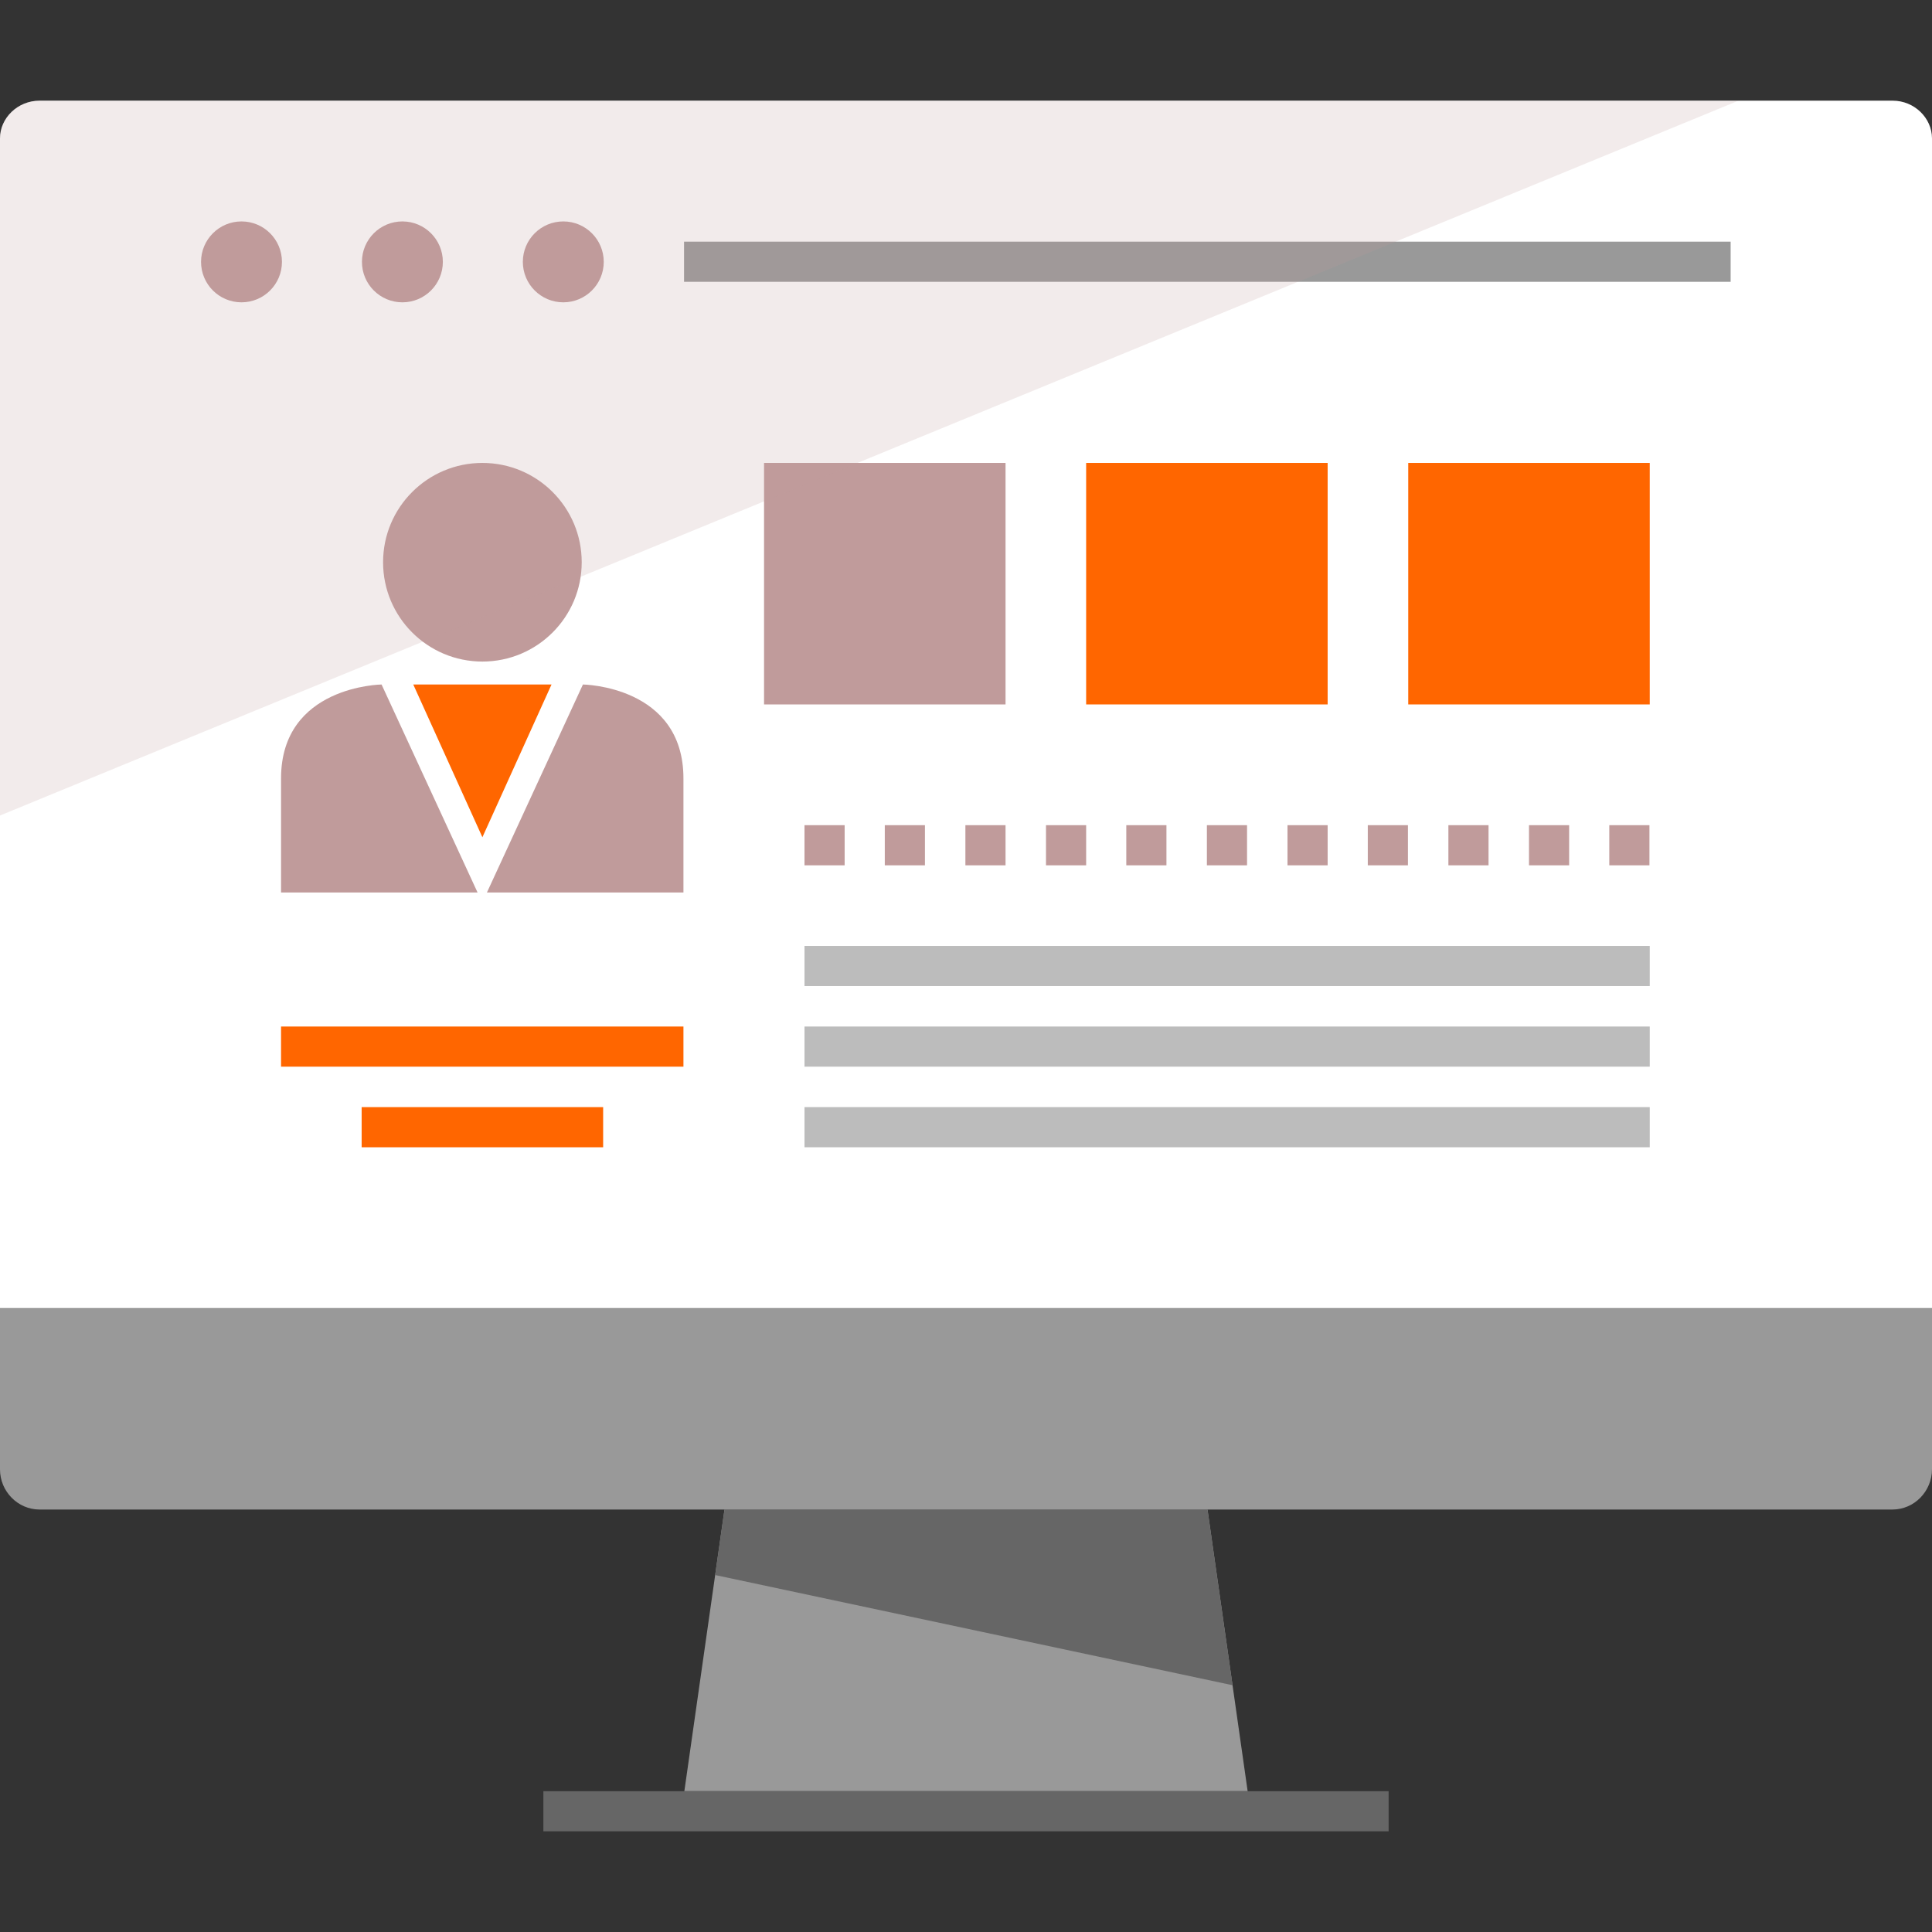 <!DOCTYPE svg PUBLIC "-//W3C//DTD SVG 1.1//EN" "http://www.w3.org/Graphics/SVG/1.1/DTD/svg11.dtd">
<!-- Uploaded to: SVG Repo, www.svgrepo.com, Transformed by: SVG Repo Mixer Tools -->
<svg version="1.1" id="Layer_1" xmlns="http://www.w3.org/2000/svg" xmlns:xlink="http://www.w3.org/1999/xlink" viewBox="0 0 512 512" xml:space="preserve" width="64px" height="64px" fill="#ffffff">
<rect x="0" y="0" width="512" height="512" fill="#333333" stroke="none"/>
<g id="SVGRepo_bgCarrier" stroke-width="0"/>
<g id="SVGRepo_tracerCarrier" stroke-linecap="round" stroke-linejoin="round"/>
<g id="SVGRepo_iconCarrier"> <path d="M0,346.68v-310c0-5.44,4.72-10,10.48-10H501.6c5.68,0,10.4,4.56,10.4,10v310H0z"/> <g> <path style="fill:#999999;" d="M512,346.68v42.64c0,5.92-4.72,10.72-10.48,10.72H10.48C4.72,400.04,0,395.24,0,389.4v-42.64h512 V346.68z"/> <polygon style="fill:#999999;" points="330.64,474.68 181.36,474.68 192,400.04 320,400.04 "/> </g> <g> <polygon style="fill:#666666;" points="192,400.04 320,400.04 326.64,446.6 189.52,417.4 "/> <rect x="144" y="474.68" style="fill:#666666;" width="224" height="10.64"/> </g> <g> <circle style="fill:#c09b9b;" cx="149.28" cy="69.4" r="10.72"/> <circle style="fill:#c09b9b;" cx="106.64" cy="69.4" r="10.72"/> <circle style="fill:#c09b9b;" cx="64" cy="69.4" r="10.72"/> </g> <rect x="181.28" y="64.04" style="fill:#999999;" width="277.36" height="10.64"/> <g> <rect x="213.2" y="250.68" style="fill:#BCBCBC;" width="224" height="10.64"/> <rect x="213.2" y="272.04" style="fill:#BCBCBC;" width="224" height="10.64"/> <rect x="213.2" y="293.4" style="fill:#BCBCBC;" width="224" height="10.64"/> </g> <g> <rect x="213.2" y="218.68" style="fill:#c09b9b;" width="10.64" height="10.64"/> <rect x="234.48" y="218.68" style="fill:#c09b9b;" width="10.64" height="10.64"/> <rect x="255.84" y="218.68" style="fill:#c09b9b;" width="10.64" height="10.64"/> <rect x="277.2" y="218.68" style="fill:#c09b9b;" width="10.64" height="10.64"/> <rect x="298.48" y="218.68" style="fill:#c09b9b;" width="10.64" height="10.64"/> <rect x="319.84" y="218.68" style="fill:#c09b9b;" width="10.64" height="10.64"/> <rect x="341.2" y="218.68" style="fill:#c09b9b;" width="10.64" height="10.64"/> <rect x="362.48" y="218.68" style="fill:#c09b9b;" width="10.64" height="10.64"/> <rect x="383.84" y="218.68" style="fill:#c09b9b;" width="10.64" height="10.64"/> <rect x="405.2" y="218.68" style="fill:#c09b9b;" width="10.64" height="10.64"/> <rect x="426.48" y="218.68" style="fill:#c09b9b;" width="10.64" height="10.64"/> <circle style="fill:#c09b9b;" cx="127.84" cy="149" r="26.32"/> <path style="fill:#c09b9b;" d="M126.56,236.52l-25.44-55.12c0,0-26.64,0.32-26.64,24.88s0,30.24,0,30.24 S126.8,236.52,126.56,236.52z"/> <path style="fill:#c09b9b;" d="M129.04,236.52l25.44-55.12c0,0,26.64,0.32,26.64,24.88s0,30.24,0,30.24 S128.88,236.52,129.04,236.52z"/> </g> <polygon style="fill:#FF6600;" points="127.84,181.4 109.52,181.4 127.84,221.88 146.16,181.4 "/> <rect x="202.48" y="122.68" style="fill:#c09b9b;" width="64" height="64"/> <g> <rect x="287.84" y="122.68" style="fill:#FF6600;" width="64" height="64"/> <rect x="373.2" y="122.68" style="fill:#FF6600;" width="64" height="64"/> <rect x="74.48" y="272.04" style="fill:#FF6600;" width="106.64" height="10.64"/> <rect x="95.84" y="293.4" style="fill:#FF6600;" width="64" height="10.64"/> </g> <path style="opacity:0.2;fill:#c09b9b;enable-background:new ;" d="M460.72,26.68H10.48C4.72,26.68,0,31.24,0,36.68v179.44 L460.72,26.68z"/> </g>
</svg>